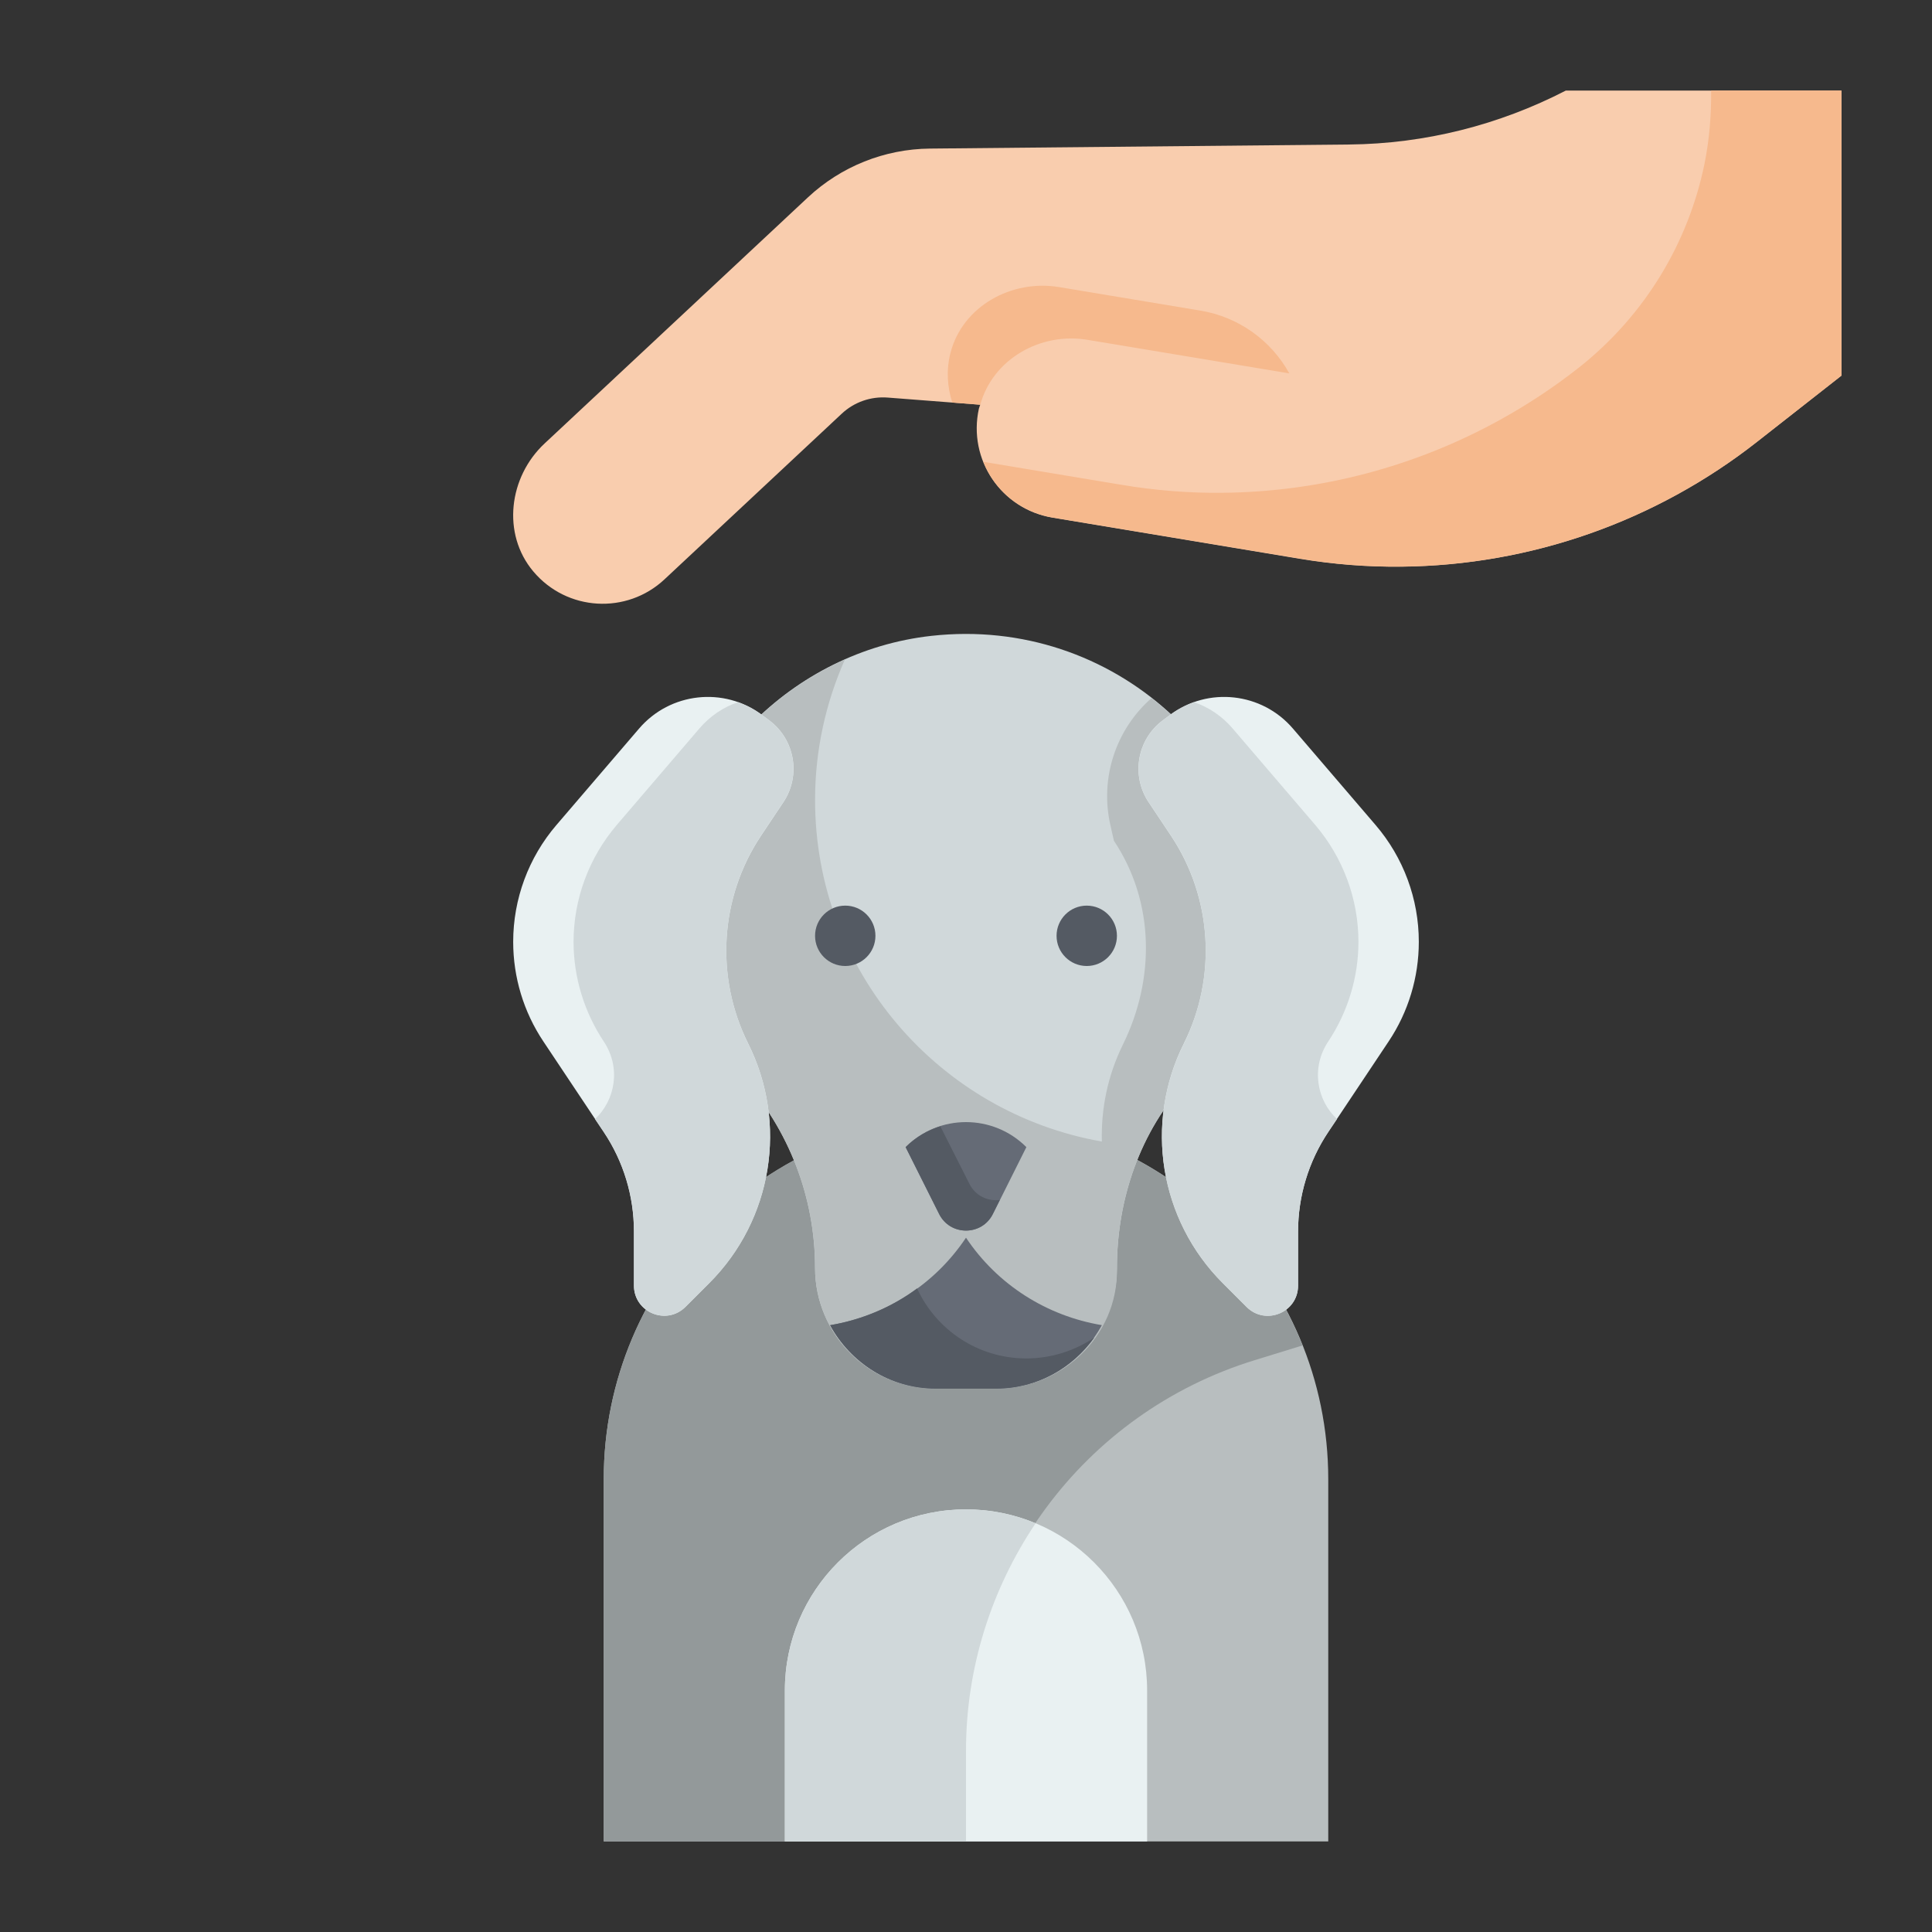 <!-- icon666.com - MILLIONS vector ICONS FREE --><svg id="Flat" viewBox="0 0 64 64" xmlns="http://www.w3.org/2000/svg"><rect x="0" y="0" width="64" height="64" fill="#333333" stroke="none"/><g id="Color_copy"><g><path d="m61 3h-9.13c-2.213 1.142-4.668 1.763-7.178 1.787l-13.889.135c-1.501.015-2.942.591-4.039 1.616l-8.725 8.154c-1.187 1.109-1.42 2.992-.374 4.236 1.115 1.326 3.098 1.432 4.347.264l5.873-5.489c.409-.383.961-.576 1.52-.533l3.066.237c-.012.045-.034.085-.044.13-.373 1.692.749 3.329 2.436 3.61l8.192 1.363c1.113.185 2.24.273 3.368.262 4.275-.041 8.416-1.495 11.779-4.134l2.798-2.195z" fill="#f9cdae"></path><path d="m39.77 10.29-4.688-.78c-1.572-.262-3.2.636-3.596 2.18-.147.571-.104 1.131.059 1.645l.928.072c.411-1.505 1.989-2.409 3.545-2.151l6.692 1.113c-.611-1.106-1.694-1.872-2.94-2.079z" fill="#f6b98d"></path><path d="m61 3h-4.316c.008.812-.059 1.623-.219 2.419-.53 2.6-1.958 5.021-4.179 6.771-.829.651-1.701 1.224-2.611 1.726-2.793 1.541-5.942 2.376-9.167 2.408-1.123.014-2.259-.079-3.368-.266l-4.565-.76c.369.938 1.213 1.661 2.286 1.845l8.197 1.36c1.109.188 2.245.281 3.368.266 3.226-.032 6.374-.867 9.167-2.408.911-.502 1.783-1.075 2.611-1.726l2.796-2.192z" fill="#f6b98d"></path><g><path d="m44 61h-24v-12c0-6.627 5.373-12 12-12 6.627 0 12 5.373 12 12z" fill="#b8bebf"></path><path d="m32 58c0-5.944 3.877-11.193 9.558-12.941l1.588-.489c-1.764-4.432-6.085-7.57-11.146-7.57-6.627 0-12 5.373-12 12v12h12z" fill="#93999a"></path><path d="m32 50c-3.314 0-6 2.686-6 6v5h12v-5c0-3.314-2.686-6-6-6z" fill="#e9f1f2"></path><g><path d="m42 31c0-5.899-5.107-10.604-11.141-9.937-4.622.511-8.358 4.304-8.81 8.933-.29 2.964.719 3.69 2.521 5.687 1.564 1.732 2.43 3.981 2.43 6.314v.003c0 2.209 1.791 4 4 4h2c2.209 0 4-1.791 4-4 0-2.282.773-4.534 2.327-6.205 1.658-1.782 2.673-2.168 2.673-4.795z" fill="#d0d8da"></path><path d="m36.782 27.329.118.522c1.347 2.021 1.371 4.575.297 6.754-.503 1.021-.725 2.122-.697 3.21-5.396-.948-9.5-5.647-9.5-11.315 0-1.656.357-3.227.987-4.65-3.221 1.429-5.585 4.528-5.938 8.146-.29 2.964.719 3.69 2.523 5.689 1.56 1.729 2.428 3.983 2.428 6.312v.003c0 2.209 1.791 4 4 4h2c2.18 0 4.017-1.743 4-3.922-.018-2.308.755-4.593 2.327-6.283 1.658-1.782 2.673-2.168 2.673-4.795 0-3.202-1.513-6.045-3.854-7.875-1.191 1.046-1.714 2.659-1.364 4.204z" fill="#b8bebf"></path><path d="m30 38c1.105-1.105 2.895-1.105 4 0l-1.106 2.211c-.369.737-1.42.737-1.789 0z" fill="#656b76"></path><path d="m27.499 43.897c.678 1.247 1.983 2.103 3.501 2.103h2c1.518 0 2.823-.856 3.501-2.103-1.821-.303-3.459-1.334-4.501-2.897-1.042 1.563-2.68 2.594-4.501 2.897z" fill="#656b76"></path><path d="m38.514 23.865.238-.178c1.265-.949 3.049-.753 4.078.448l2.739 3.196c.923 1.077 1.431 2.449 1.431 3.869 0 1.174-.347 2.322-.999 3.298l-2.003 3.004c-.651.977-.998 2.124-.998 3.298v1.785c0 .891-1.077 1.337-1.707.707l-.789-.789c-2.092-2.092-2.611-5.289-1.288-7.935 1.103-2.207.94-4.835-.429-6.888l-.738-1.106c-.588-.883-.385-2.072.465-2.709z" fill="#e9f1f2"></path><path d="m25.486 23.865-.238-.178c-1.265-.949-3.049-.753-4.078.448l-2.739 3.196c-.923 1.077-1.431 2.449-1.431 3.869 0 1.174.347 2.322.999 3.298l2.003 3.004c.651.977.998 2.124.998 3.298v1.785c0 .891 1.077 1.337 1.707.707l.789-.789c2.092-2.092 2.611-5.289 1.288-7.935-1.103-2.207-.94-4.835.429-6.888l.738-1.106c.588-.883.385-2.072-.465-2.709z" fill="#e9f1f2"></path><path d="m44.29 37.07-.274.406c-.662.982-1.016 2.14-1.016 3.324v1.79c0 .889-1.075 1.335-1.704.706l-.796-.796c-2.09-2.09-2.61-5.29-1.28-7.93.48-.97.72-2.03.72-3.08 0-1.33-.38-2.66-1.15-3.81l-.737-1.104c-.59-.884-.386-2.075.465-2.712l.233-.174c.25-.19.52-.33.8-.43.48.16.93.46 1.28.87l2.74 3.2c.919 1.08 1.429 2.45 1.429 3.87 0 1.17-.35 2.32-1 3.3-.58.87-.38 1.95.29 2.57z" fill="#d0d8da"></path><path d="m19.71 37.07.29.43c.652.966 1 2.106 1 3.271v1.81c0 .892 1.079 1.339 1.71.708l.79-.79c2.09-2.09 2.61-5.29 1.28-7.93-.48-.97-.72-2.03-.72-3.08 0-1.33.38-2.66 1.15-3.81l.737-1.104c.59-.884.386-2.075-.465-2.712l-.232-.173c-.25-.19-.52-.33-.8-.43-.48.16-.93.46-1.28.87l-2.74 3.2c-.92 1.08-1.43 2.45-1.43 3.87 0 1.17.35 2.32 1 3.3.58.87.38 1.95-.29 2.57z" fill="#d0d8da"></path><g fill="#545a63"><path d="m33.12 39.75-.23.46c-.36.74-1.42.74-1.78 0l-1.11-2.21c.33-.33.73-.56 1.15-.69l.96 1.9c.2.41.62.59 1.01.54z"></path><path d="m36.25 44.31c-.73 1.01-1.9 1.69-3.25 1.69h-2c-1.52 0-2.82-.86-3.5-2.1 1.05-.18 2.03-.59 2.88-1.22.63 1.37 2.01 2.32 3.62 2.32.83 0 1.61-.26 2.25-.69z"></path></g></g><path d="m34.306 50.461c-.71-.296-1.489-.461-2.306-.461-3.314 0-6 2.686-6 6v5h6v-3c0-2.758.843-5.361 2.306-7.539z" fill="#d0d8da"></path><g fill="#545a63"><circle cx="28" cy="31" r="1"></circle><circle cx="36" cy="31" r="1"></circle></g></g></g></g></svg>